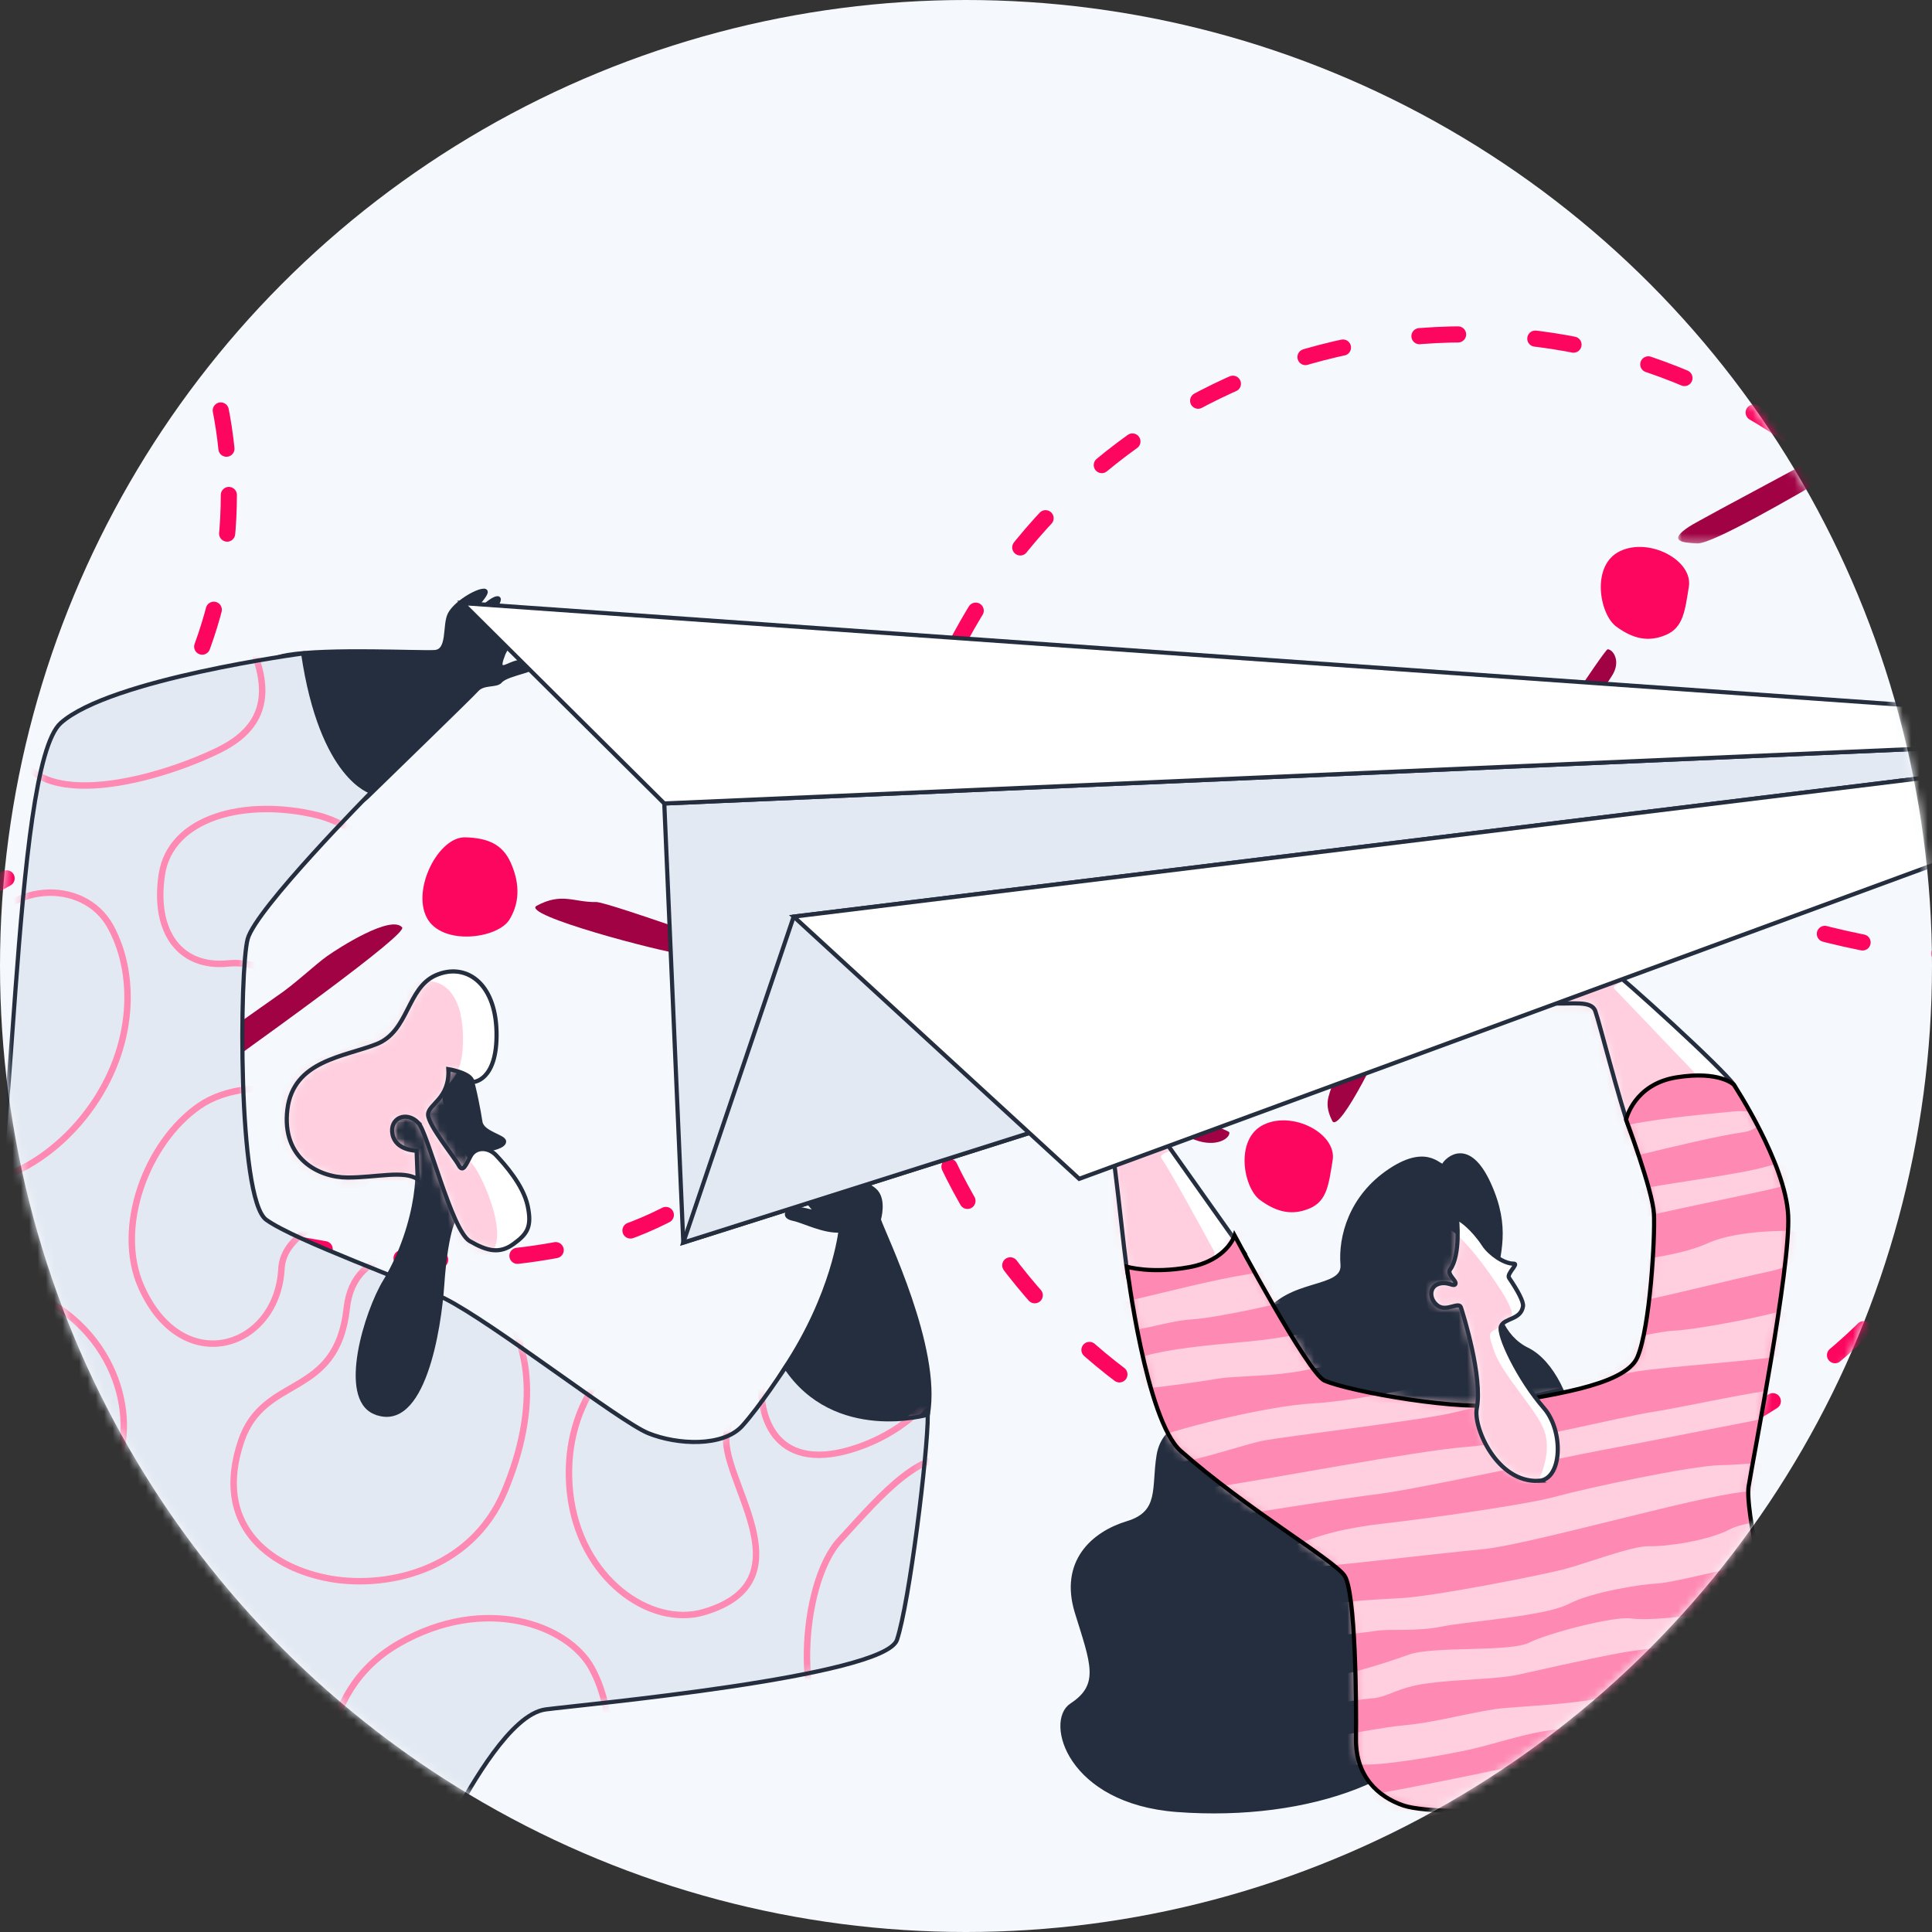 <svg xmlns="http://www.w3.org/2000/svg" xmlns:xlink="http://www.w3.org/1999/xlink" width="232" height="232" viewBox="0 0 232 232">
    <rect x="0" y="0" width="232" height="232" fill="#333333" stroke="none"/>
    <defs>
        <circle id="a" cx="116" cy="116" r="116"/>
        <path id="c" d="M.033.345H91.98v48.34H.033z"/>
        <path id="e" d="M5.127.148c-.136.657.763 3.038.763 3.567 0 .529-2.697-2.822-3.27-2.822-.572 0 1.676 3.174 1.921 3.483.246.309-2.657-1.29-3.27-1.527-.613-.237 1.472 1.924 2.126 2.453.654.529-2.29-.133-3.025-.177-.737-.044 2.003 1.72 2.738 2.073.736.353 3.12 1.239 3.856 1.415.736.176 1.96 15.197 2.548 17.765 0 0 2.945 1.632 7.905.817 4.96-.815 5.9-3.988 5.9-3.988L12.345 7.715c-1.16-1.636 1.874-4.042 1.963-5.1.09-1.058-2.32 1.347-3.48 1.636-1.16.288-2.655-.154-3.4-1.07C6.761 2.36 5.551.049 5.208.048c-.04 0-.067.032-.081.1"/>
        <path id="g" d="M3.441.022c-.565.034.566 2.644.126 2.543-.44-.102-.912-2.203-1.54-2.136-.452.049.722 2.746.22 2.645-.503-.103-.929-1.66-1.635-1.933-.706-.273.07.997.527 2.146.457 1.15 1.866 1.52 1.432 1.63-1.303.333-3.36 1.091-.686 1.237.638.035 1.27.024 1.864.014 1.66-.03 3.015-.06 3.367.899.478 1.3 2.868 10.786 4.242 14.546.543 1.49 4.314.178 6.765-.907 2.452-1.084 7.024-2.775 5.64-4.775C22.378 13.93 10.336 3.005 8.795 1.955c-1.54-1.051-3.079-.102-3.079-.102-.334-.34-.734-1.83-1.049-1.83-.152 0-.091.552-.03 1.105.065.593.13 1.186-.064 1.098C4.199 2.058 4.01.022 3.455.022h-.014z"/>
        <path id="i" d="M66.057.299c-5.172.82-6.085 5.085-6.085 5.085s3.195 8.497 3.347 11.286c.152 2.789-.457 13.616-1.978 17.225-1.52 3.61-11.561 4.627-16.125 5.611s-18.414-1.451-21.45-2.789c-1.992-.877-10.801-17.422-10.801-17.422s-.913 2.986-5.477 3.806c-4.564.82-7.454-.06-7.454-.06s2.282 18.434 6.453 22.116c7.974 7.039 18.329 13.048 19.673 14.98 1.344 1.932 1.441 15.444 1.38 19.557-.068 4.53 2.642 7.002 5.71 8.05 4.68 1.596 31.98.49 35.242-2.864 3.529-3.626 8.347-16.487 8.5-18.964.153-2.477-2.756-13.539-2.297-16.51.46-2.973 5.053-26.252 4.746-32.526-.306-6.274-6.52-15.69-6.52-15.69S71.82.076 68.68.076c-.754 0-1.624.064-2.624.223"/>
        <path id="k" d="M66.057.299c-5.172.82-6.085 5.085-6.085 5.085s3.195 8.497 3.347 11.286c.152 2.789-.457 13.616-1.978 17.225-1.52 3.61-11.561 4.627-16.125 5.611s-18.414-1.451-21.45-2.789c-1.992-.877-10.801-17.422-10.801-17.422s-.913 2.986-5.477 3.806c-4.564.82-7.454-.06-7.454-.06s2.282 18.434 6.453 22.116c7.974 7.039 18.329 13.048 19.673 14.98 1.344 1.932 1.441 15.444 1.38 19.557-.068 4.53 2.642 7.002 5.71 8.05 4.68 1.596 31.98.49 35.242-2.864 3.529-3.626 8.347-16.487 8.5-18.964.153-2.477-2.756-13.539-2.297-16.51.46-2.973 5.053-26.252 4.746-32.526-.306-6.274-6.52-15.69-6.52-15.69S71.82.076 68.68.076c-.754 0-1.624.064-2.624.223"/>
        <path id="m" d="M66.057.299c-5.172.82-6.085 5.085-6.085 5.085s3.195 8.497 3.347 11.286c.152 2.789-.457 13.616-1.978 17.225-1.52 3.61-11.561 4.627-16.125 5.611s-18.414-1.451-21.45-2.789c-1.992-.877-10.801-17.422-10.801-17.422s-.913 2.986-5.477 3.806c-4.564.82-7.454-.06-7.454-.06s2.282 18.434 6.453 22.116c7.974 7.039 18.329 13.048 19.673 14.98 1.344 1.932 1.441 15.444 1.38 19.557-.068 4.53 2.642 7.002 5.71 8.05 4.68 1.596 31.98.49 35.242-2.864 3.529-3.626 8.347-16.487 8.5-18.964.153-2.477-2.756-13.539-2.297-16.51.46-2.973 5.053-26.252 4.746-32.526-.306-6.274-6.52-15.69-6.52-15.69S71.82.076 68.68.076c-.754 0-1.624.064-2.624.223"/>
        <path id="o" d="M66.057.299c-5.172.82-6.085 5.085-6.085 5.085s3.195 8.497 3.347 11.286c.152 2.789-.457 13.616-1.978 17.225-1.52 3.61-11.561 4.627-16.125 5.611s-18.414-1.451-21.45-2.789c-1.992-.877-10.801-17.422-10.801-17.422s-.913 2.986-5.477 3.806c-4.564.82-7.454-.06-7.454-.06s2.282 18.434 6.453 22.116c7.974 7.039 18.329 13.048 19.673 14.98 1.344 1.932 1.441 15.444 1.38 19.557-.068 4.53 2.642 7.002 5.71 8.05 4.68 1.596 31.98.49 35.242-2.864 3.529-3.626 8.347-16.487 8.5-18.964.153-2.477-2.756-13.539-2.297-16.51.46-2.973 5.053-26.252 4.746-32.526-.306-6.274-6.52-15.69-6.52-15.69S71.82.076 68.68.076c-.754 0-1.624.064-2.624.223"/>
        <path id="q" d="M66.057.299c-5.172.82-6.085 5.085-6.085 5.085s3.195 8.497 3.347 11.286c.152 2.789-.457 13.616-1.978 17.225-1.52 3.61-11.561 4.627-16.125 5.611s-18.414-1.451-21.45-2.789c-1.992-.877-10.801-17.422-10.801-17.422s-.913 2.986-5.477 3.806c-4.564.82-7.454-.06-7.454-.06s2.282 18.434 6.453 22.116c7.974 7.039 18.329 13.048 19.673 14.98 1.344 1.932 1.441 15.444 1.38 19.557-.068 4.53 2.642 7.002 5.71 8.05 4.68 1.596 31.98.49 35.242-2.864 3.529-3.626 8.347-16.487 8.5-18.964.153-2.477-2.756-13.539-2.297-16.51.46-2.973 5.053-26.252 4.746-32.526-.306-6.274-6.52-15.69-6.52-15.69S71.82.076 68.68.076c-.754 0-1.624.064-2.624.223"/>
        <path id="s" d="M66.057.299c-5.172.82-6.085 5.085-6.085 5.085s3.195 8.497 3.347 11.286c.152 2.789-.457 13.616-1.978 17.225-1.52 3.61-11.561 4.627-16.125 5.611s-18.414-1.451-21.45-2.789c-1.992-.877-10.801-17.422-10.801-17.422s-.913 2.986-5.477 3.806c-4.564.82-7.454-.06-7.454-.06s2.282 18.434 6.453 22.116c7.974 7.039 18.329 13.048 19.673 14.98 1.344 1.932 1.441 15.444 1.38 19.557-.068 4.53 2.642 7.002 5.71 8.05 4.68 1.596 31.98.49 35.242-2.864 3.529-3.626 8.347-16.487 8.5-18.964.153-2.477-2.756-13.539-2.297-16.51.46-2.973 5.053-26.252 4.746-32.526-.306-6.274-6.52-15.69-6.52-15.69S71.82.076 68.68.076c-.754 0-1.624.064-2.624.223"/>
        <path id="u" d="M66.057.299c-5.172.82-6.085 5.085-6.085 5.085s3.195 8.497 3.347 11.286c.152 2.789-.457 13.616-1.978 17.225-1.52 3.61-11.561 4.627-16.125 5.611s-18.414-1.451-21.45-2.789c-1.992-.877-10.801-17.422-10.801-17.422s-.913 2.986-5.477 3.806c-4.564.82-7.454-.06-7.454-.06s2.282 18.434 6.453 22.116c7.974 7.039 18.329 13.048 19.673 14.98 1.344 1.932 1.441 15.444 1.38 19.557-.068 4.53 2.642 7.002 5.71 8.05 4.68 1.596 31.98.49 35.242-2.864 3.529-3.626 8.347-16.487 8.5-18.964.153-2.477-2.756-13.539-2.297-16.51.46-2.973 5.053-26.252 4.746-32.526-.306-6.274-6.52-15.69-6.52-15.69S71.82.076 68.68.076c-.754 0-1.624.064-2.624.223"/>
        <path id="w" d="M66.057.299c-5.172.82-6.085 5.085-6.085 5.085s3.195 8.497 3.347 11.286c.152 2.789-.457 13.616-1.978 17.225-1.52 3.61-11.561 4.627-16.125 5.611s-18.414-1.451-21.45-2.789c-1.992-.877-10.801-17.422-10.801-17.422s-.913 2.986-5.477 3.806c-4.564.82-7.454-.06-7.454-.06s2.282 18.434 6.453 22.116c7.974 7.039 18.329 13.048 19.673 14.98 1.344 1.932 1.441 15.444 1.38 19.557-.068 4.53 2.642 7.002 5.71 8.05 4.68 1.596 31.98.49 35.242-2.864 3.529-3.626 8.347-16.487 8.5-18.964.153-2.477-2.756-13.539-2.297-16.51.46-2.973 5.053-26.252 4.746-32.526-.306-6.274-6.52-15.69-6.52-15.69S71.82.076 68.68.076c-.754 0-1.624.064-2.624.223"/>
        <path id="y" d="M66.057.299c-5.172.82-6.085 5.085-6.085 5.085s3.195 8.497 3.347 11.286c.152 2.789-.457 13.616-1.978 17.225-1.52 3.61-11.561 4.627-16.125 5.611s-18.414-1.451-21.45-2.789c-1.992-.877-10.801-17.422-10.801-17.422s-.913 2.986-5.477 3.806c-4.564.82-7.454-.06-7.454-.06s2.282 18.434 6.453 22.116c7.974 7.039 18.329 13.048 19.673 14.98 1.344 1.932 1.441 15.444 1.38 19.557-.068 4.53 2.642 7.002 5.71 8.05 4.68 1.596 31.98.49 35.242-2.864 3.529-3.626 8.347-16.487 8.5-18.964.153-2.477-2.756-13.539-2.297-16.51.46-2.973 5.053-26.252 4.746-32.526-.306-6.274-6.52-15.69-6.52-15.69S71.82.076 68.68.076c-.754 0-1.624.064-2.624.223"/>
        <path id="A" d="M66.057.299c-5.172.82-6.085 5.085-6.085 5.085s3.195 8.497 3.347 11.286c.152 2.789-.457 13.616-1.978 17.225-1.52 3.61-11.561 4.627-16.125 5.611s-18.414-1.451-21.45-2.789c-1.992-.877-10.801-17.422-10.801-17.422s-.913 2.986-5.477 3.806c-4.564.82-7.454-.06-7.454-.06s2.282 18.434 6.453 22.116c7.974 7.039 18.329 13.048 19.673 14.98 1.344 1.932 1.441 15.444 1.38 19.557-.068 4.53 2.642 7.002 5.71 8.05 4.68 1.596 31.98.49 35.242-2.864 3.529-3.626 8.347-16.487 8.5-18.964.153-2.477-2.756-13.539-2.297-16.51.46-2.973 5.053-26.252 4.746-32.526-.306-6.274-6.52-15.69-6.52-15.69S71.82.076 68.68.076c-.754 0-1.624.064-2.624.223"/>
        <path id="C" d="M2.46 6.313c-.423.568.845 1.366.633 1.746-.104.187-.338.09-.684-.006-.353-.099-.823-.198-1.392.006-1.126.403-1.055 1.897 0 2.618.523.357 1.141.221 1.662.085.53-.14.96-.278 1.083.104.247.76 2.638 8.342 1.9 12.144-.444 2.29 2.456 8.928 7.44 8.676 2.844-.144 3.016-5.99.626-8.735-3.005-3.45-5.584-8.827-5.159-9.838.427-1.011 2.388-.736 2.644-2.39.085-.551-.632-1.876-1.672-3.408-.338-.499 1.213-1.727.562-1.71C8.95 5.63 7.22 4.42 6.498 3.313 5.277 1.444 3.743.254 3.283.149c0 0 .48 4.419-.823 6.164"/>
        <path id="E" d="M41.15 8.575c-5.92 5.295-5.427 57.97-9.375 66.051-3.948 8.082-22.454 44.87-31.09 58.248-8.635 13.378 81.178 18.394 87.84 6.689 1.887-3.315 6.662-11.984 10.857-12.541 4.194-.558 40.711-3.902 42.192-8.361 1.48-4.46 3.701-22.296 3.701-27.034 0 0-11.146 3.202-17.068-5.716 0 0-3.176 4.82-5.22 7.069-2.325 2.557-7.814 2.27-11.268.877-3.455-1.394-18.55-13.203-24.427-16.165-3.693-1.86-18.013-6.968-21.467-9.476-3.454-2.508-3.208-30.1-2.22-33.722.987-3.624 14.877-17.655 14.877-17.655S72.487 15.264 70.266.214c0 0-23.193 3.065-29.115 8.36z"/>
        <path id="G" d="M41.15 8.575c-5.92 5.295-5.427 57.97-9.375 66.051-3.948 8.082-22.454 44.87-31.09 58.248-8.635 13.378 81.178 18.394 87.84 6.689 1.887-3.315 6.662-11.984 10.857-12.541 4.194-.558 40.711-3.902 42.192-8.361 1.48-4.46 3.701-22.296 3.701-27.034 0 0-11.146 3.202-17.068-5.716 0 0-3.176 4.82-5.22 7.069-2.325 2.557-7.814 2.27-11.268.877-3.455-1.394-18.55-13.203-24.427-16.165-3.693-1.86-18.013-6.968-21.467-9.476-3.454-2.508-3.208-30.1-2.22-33.722.987-3.624 14.877-17.655 14.877-17.655S72.487 15.264 70.266.214c0 0-23.193 3.065-29.115 8.36z"/>
        <path id="I" d="M41.15 8.575c-5.92 5.295-5.427 57.97-9.375 66.051-3.948 8.082-22.454 44.87-31.09 58.248-8.635 13.378 81.178 18.394 87.84 6.689 1.887-3.315 6.662-11.984 10.857-12.541 4.194-.558 40.711-3.902 42.192-8.361 1.48-4.46 3.701-22.296 3.701-27.034 0 0-11.146 3.202-17.068-5.716 0 0-3.176 4.82-5.22 7.069-2.325 2.557-7.814 2.27-11.268.877-3.455-1.394-18.55-13.203-24.427-16.165-3.693-1.86-18.013-6.968-21.467-9.476-3.454-2.508-3.208-30.1-2.22-33.722.987-3.624 14.877-17.655 14.877-17.655S72.487 15.264 70.266.214c0 0-23.193 3.065-29.115 8.36z"/>
        <path id="K" d="M41.15 8.575c-5.92 5.295-5.427 57.97-9.375 66.051-3.948 8.082-22.454 44.87-31.09 58.248-8.635 13.378 81.178 18.394 87.84 6.689 1.887-3.315 6.662-11.984 10.857-12.541 4.194-.558 40.711-3.902 42.192-8.361 1.48-4.46 3.701-22.296 3.701-27.034 0 0-11.146 3.202-17.068-5.716 0 0-3.176 4.82-5.22 7.069-2.325 2.557-7.814 2.27-11.268.877-3.455-1.394-18.55-13.203-24.427-16.165-3.693-1.86-18.013-6.968-21.467-9.476-3.454-2.508-3.208-30.1-2.22-33.722.987-3.624 14.877-17.655 14.877-17.655S72.487 15.264 70.266.214c0 0-23.193 3.065-29.115 8.36z"/>
        <path id="M" d="M41.15 8.575c-5.92 5.295-5.427 57.97-9.375 66.051-3.948 8.082-22.454 44.87-31.09 58.248-8.635 13.378 81.178 18.394 87.84 6.689 1.887-3.315 6.662-11.984 10.857-12.541 4.194-.558 40.711-3.902 42.192-8.361 1.48-4.46 3.701-22.296 3.701-27.034 0 0-11.146 3.202-17.068-5.716 0 0-3.176 4.82-5.22 7.069-2.325 2.557-7.814 2.27-11.268.877-3.455-1.394-18.55-13.203-24.427-16.165-3.693-1.86-18.013-6.968-21.467-9.476-3.454-2.508-3.208-30.1-2.22-33.722.987-3.624 14.877-17.655 14.877-17.655S72.487 15.264 70.266.214c0 0-23.193 3.065-29.115 8.36z"/>
        <path id="O" d="M41.15 8.575c-5.92 5.295-5.427 57.97-9.375 66.051-3.948 8.082-22.454 44.87-31.09 58.248-8.635 13.378 81.178 18.394 87.84 6.689 1.887-3.315 6.662-11.984 10.857-12.541 4.194-.558 40.711-3.902 42.192-8.361 1.48-4.46 3.701-22.296 3.701-27.034 0 0-11.146 3.202-17.068-5.716 0 0-3.176 4.82-5.22 7.069-2.325 2.557-7.814 2.27-11.268.877-3.455-1.394-18.55-13.203-24.427-16.165-3.693-1.86-18.013-6.968-21.467-9.476-3.454-2.508-3.208-30.1-2.22-33.722.987-3.624 14.877-17.655 14.877-17.655S72.487 15.264 70.266.214c0 0-23.193 3.065-29.115 8.36z"/>
        <path id="Q" d="M41.15 8.575c-5.92 5.295-5.427 57.97-9.375 66.051-3.948 8.082-22.454 44.87-31.09 58.248-8.635 13.378 81.178 18.394 87.84 6.689 1.887-3.315 6.662-11.984 10.857-12.541 4.194-.558 40.711-3.902 42.192-8.361 1.48-4.46 3.701-22.296 3.701-27.034 0 0-11.146 3.202-17.068-5.716 0 0-3.176 4.82-5.22 7.069-2.325 2.557-7.814 2.27-11.268.877-3.455-1.394-18.55-13.203-24.427-16.165-3.693-1.86-18.013-6.968-21.467-9.476-3.454-2.508-3.208-30.1-2.22-33.722.987-3.624 14.877-17.655 14.877-17.655S72.487 15.264 70.266.214c0 0-23.193 3.065-29.115 8.36z"/>
        <path id="S" d="M41.15 8.575c-5.92 5.295-5.427 57.97-9.375 66.051-3.948 8.082-22.454 44.87-31.09 58.248-8.635 13.378 81.178 18.394 87.84 6.689 1.887-3.315 6.662-11.984 10.857-12.541 4.194-.558 40.711-3.902 42.192-8.361 1.48-4.46 3.701-22.296 3.701-27.034 0 0-11.146 3.202-17.068-5.716 0 0-3.176 4.82-5.22 7.069-2.325 2.557-7.814 2.27-11.268.877-3.455-1.394-18.55-13.203-24.427-16.165-3.693-1.86-18.013-6.968-21.467-9.476-3.454-2.508-3.208-30.1-2.22-33.722.987-3.624 14.877-17.655 14.877-17.655S72.487 15.264 70.266.214c0 0-23.193 3.065-29.115 8.36z"/>
        <path id="U" d="M41.15 8.575c-5.92 5.295-5.427 57.97-9.375 66.051-3.948 8.082-22.454 44.87-31.09 58.248-8.635 13.378 81.178 18.394 87.84 6.689 1.887-3.315 6.662-11.984 10.857-12.541 4.194-.558 40.711-3.902 42.192-8.361 1.48-4.46 3.701-22.296 3.701-27.034 0 0-11.146 3.202-17.068-5.716 0 0-3.176 4.82-5.22 7.069-2.325 2.557-7.814 2.27-11.268.877-3.455-1.394-18.55-13.203-24.427-16.165-3.693-1.86-18.013-6.968-21.467-9.476-3.454-2.508-3.208-30.1-2.22-33.722.987-3.624 14.877-17.655 14.877-17.655S72.487 15.264 70.266.214c0 0-23.193 3.065-29.115 8.36z"/>
        <path id="W" d="M41.15 8.575c-5.92 5.295-5.427 57.97-9.375 66.051-3.948 8.082-22.454 44.87-31.09 58.248-8.635 13.378 81.178 18.394 87.84 6.689 1.887-3.315 6.662-11.984 10.857-12.541 4.194-.558 40.711-3.902 42.192-8.361 1.48-4.46 3.701-22.296 3.701-27.034 0 0-11.146 3.202-17.068-5.716 0 0-3.176 4.82-5.22 7.069-2.325 2.557-7.814 2.27-11.268.877-3.455-1.394-18.55-13.203-24.427-16.165-3.693-1.86-18.013-6.968-21.467-9.476-3.454-2.508-3.208-30.1-2.22-33.722.987-3.624 14.877-17.655 14.877-17.655S72.487 15.264 70.266.214c0 0-23.193 3.065-29.115 8.36z"/>
        <path id="Y" d="M41.15 8.575c-5.92 5.295-5.427 57.97-9.375 66.051-3.948 8.082-22.454 44.87-31.09 58.248-8.635 13.378 81.178 18.394 87.84 6.689 1.887-3.315 6.662-11.984 10.857-12.541 4.194-.558 40.711-3.902 42.192-8.361 1.48-4.46 3.701-22.296 3.701-27.034 0 0-11.146 3.202-17.068-5.716 0 0-3.176 4.82-5.22 7.069-2.325 2.557-7.814 2.27-11.268.877-3.455-1.394-18.55-13.203-24.427-16.165-3.693-1.86-18.013-6.968-21.467-9.476-3.454-2.508-3.208-30.1-2.22-33.722.987-3.624 14.877-17.655 14.877-17.655S72.487 15.264 70.266.214c0 0-23.193 3.065-29.115 8.36z"/>
        <path id="aa" d="M41.15 8.575c-5.92 5.295-5.427 57.97-9.375 66.051-3.948 8.082-22.454 44.87-31.09 58.248-8.635 13.378 81.178 18.394 87.84 6.689 1.887-3.315 6.662-11.984 10.857-12.541 4.194-.558 40.711-3.902 42.192-8.361 1.48-4.46 3.701-22.296 3.701-27.034 0 0-11.146 3.202-17.068-5.716 0 0-3.176 4.82-5.22 7.069-2.325 2.557-7.814 2.27-11.268.877-3.455-1.394-18.55-13.203-24.427-16.165-3.693-1.86-18.013-6.968-21.467-9.476-3.454-2.508-3.208-30.1-2.22-33.722.987-3.624 14.877-17.655 14.877-17.655S72.487 15.264 70.266.214c0 0-23.193 3.065-29.115 8.36z"/>
        <path id="ab" d="M18.063.847c-3.484 1.54-3.22 6.719-7.1 8.259C7.085 10.645.972 11.066.248 16.944c-.723 5.88 3.748 8.19 7.232 8.19 3.483 0 6.77-.91 8.414.21l-.131-3.43s-2.499 0-2.893-1.96c-.394-1.96 1.644-2.87 3.09-1.4 1.158 1.177 4.01 12.948 6.18 14.208 2.169 1.26 3.615 1.54 5.258.35 1.644-1.19 2.235-2.03 1.71-4.55-.526-2.519-2.79-5.032-3.775-6.082-.986-1.05-2.48-1.018-3.079.063-.527.955-.904 2.1-1.43 1.12-.525-.98-3.68-4.829-3.68-6.089 0-1.26 2.629-1.89 2.431-5.459 0 0 2.796.451 2.893 1.54.005.048 3.024 0 2.893-6.02-.105-4.81-2.479-7.251-5.206-7.251-.685 0-1.392.154-2.092.463z"/>
    </defs>
    <g fill="none" fill-rule="evenodd">
        <mask id="b" fill="#fff">
            <use xlink:href="#a"/>
        </mask>
        <use fill="#F5F8FC" xlink:href="#a"/>
        <g mask="url(#b)">
            <path fill="#A10244" d="M-35.313 168.969c2.103-1.836 66.437-47.934 68.556-49.345 2.119-1.411 4.611-3.805 6.06-4.826 1.45-1.022 7.654-4.984 8.987-3.434 1.333 1.55-63.93 46.367-67.703 49.284-3.775 2.917-16.307 11.651-18.133 11.821-1.958.182-.097-1.468 2.233-3.5"/>
            <g transform="translate(201.477 16.572)">
                <mask id="d" fill="#fff">
                    <use xlink:href="#c"/>
                </mask>
                <path fill="#A10244" d="M1.384 46.65C3.714 45.115 73.658 8.12 75.947 7.01c2.29-1.112 5.08-3.148 6.654-3.964 1.574-.817 8.254-3.906 9.366-2.19 1.113 1.716-69.578 37.315-73.71 39.696-4.132 2.38-14.088 8.211-15.92 8.133-1.964-.084-3.534-.336-.953-2.035" mask="url(#d)"/>
            </g>
            <path fill="#FD065F" d="M55.856 100.55c-3.19-.078-6.398 6.174-4.62 9.62 1.777 3.444 8.53 2.575 9.951.243 1.422-2.332 1.066-4.796.119-6.87-.948-2.074-2.607-2.923-5.45-2.993M160.028 139.331c.521-3.184-4.745-5.975-8.267-4.285-3.522 1.69-2.468 7.58-.452 9.056 2.016 1.477 3.864 1.897 5.967 1.002 2.104-.896 2.287-2.935 2.752-5.773M202.802 70.47c.52-3.185-4.745-5.976-8.267-4.285-3.521 1.69-2.467 7.579-.451 9.056 2.015 1.477 3.863 1.897 5.967 1.001 2.103-.895 2.286-2.934 2.75-5.772"/>
            <path fill="#A10244" d="M64.445 108.768c3.029-1.644 4.492-.39 7.153-.45 2.662-.06 75.851 26.97 76.018 27.642.166.672-1.497 1.912-4.159.903-2.661-1.009-58.884-21.994-61.546-22.29-2.661-.297-19.462-4.72-17.466-5.805M159.979 134.598c-1.288-2.535.027-3.392.206-5.371.178-1.98 32.212-51.255 32.862-51.257.65-.003 1.676 1.45.487 3.238-1.19 1.787-26.007 39.6-26.522 41.515-.515 1.915-6.184 13.546-7.033 11.875"/>
            <path stroke="#FD065F" stroke-dasharray="4.646,9.293" stroke-linecap="round" stroke-linejoin="round" stroke-width="1.936" d="M-47.016 149.22c11.167-4.19 36.861-11.909 54.098-7.406 17.238 4.503 40.121 13.991 65.593 6.943 25.473-7.049 44.6-43.85 68.878-54.136 35.887-15.203 55.103 23.278 105.2 20.05M27.48 59.438c0 29.185-23.48 52.844-52.443 52.844-28.964 0-52.444-23.659-52.444-52.844 0-29.185 23.48-52.844 52.444-52.844C4 6.594 27.48 30.254 27.48 59.438z"/>
            <path stroke="#FD065F" stroke-dasharray="4.646,9.293" stroke-linecap="round" stroke-linejoin="round" stroke-width="1.936" d="M244.889 109.606c0 38.36-30.862 69.458-68.931 69.458-38.07 0-68.931-31.097-68.931-69.458 0-38.36 30.861-69.458 68.93-69.458 38.07 0 68.932 31.097 68.932 69.458z"/>
            <path fill="#242E3E" d="M188.988 172.768c-.33-4.546-2.631-9.26-5.605-10.71-2.974-1.448-4.301-5.048-3.916-8.286.385-3.238 1.763-6.266-.691-11.63-2.454-5.363-4.994-2.955-5.388-2.247-.394.708-1.663-2.502-6.436.661s-5.998 8.027-5.736 11.285c.263 3.257-6.518 1.748-9.424 6.413-2.906 4.666 1.292 7.312-3.358 9.68-4.65 2.368-8.654 2.925-9.3 6.825-.645 3.9.388 6.894-3.745 8.148-4.133 1.253-7.943 4.665-6.07 10.724 1.873 6.059 3.06 8.722-.646 11.142-2.93 1.913-.358 11.588 12.665 12.57 15.946 1.202 30.4-4.144 33.122-13.315 2.721-9.172 0-15.164 6.917-16.876 6.918-1.712 7.934-9.926 7.61-14.384"/>
            <path stroke="#242E3E" stroke-width=".5" d="M188.988 172.768c-.33-4.546-2.631-9.26-5.605-10.71-2.974-1.448-4.301-5.048-3.916-8.286.385-3.238 1.763-6.266-.691-11.63-2.454-5.363-4.994-2.955-5.388-2.247-.394.708-1.663-2.502-6.436.661s-5.998 8.027-5.736 11.285c.263 3.257-6.518 1.748-9.424 6.413-2.906 4.666 1.292 7.312-3.358 9.68-4.65 2.368-8.654 2.925-9.3 6.825-.645 3.9.388 6.894-3.745 8.148-4.133 1.253-7.943 4.665-6.07 10.724 1.873 6.059 3.06 8.722-.646 11.142-2.93 1.913-.358 11.588 12.665 12.57 15.946 1.202 30.4-4.144 33.122-13.315 2.721-9.172 0-15.164 6.917-16.876 6.918-1.712 7.934-9.926 7.61-14.384z"/>
            <path fill="#FFF" d="M149.319 150.337s-9.816-13.857-10.976-15.492c-1.16-1.636 1.874-4.042 1.963-5.1.09-1.059-2.32 1.347-3.48 1.635-1.16.29-2.655-.153-3.4-1.07-.744-.916-2.165-3.689-2.3-3.032-.136.657.763 3.037.763 3.566 0 .53-2.698-2.821-3.27-2.821-.573 0 1.676 3.174 1.921 3.483.246.308-2.657-1.29-3.27-1.527-.614-.237 1.471 1.924 2.125 2.453.655.529-2.289-.133-3.025-.177-.736-.044 2.004 1.72 2.74 2.073.735.352 3.12 1.239 3.855 1.415.736.176 1.96 15.197 2.548 17.765 0 0 2.945 1.632 7.905.817 4.96-.815 5.9-3.988 5.9-3.988"/>
            <g transform="translate(125.999 127.13)">
                <mask id="f" fill="#fff">
                    <use xlink:href="#e"/>
                </mask>
                <path fill="#FFCFDF" d="M19.836 23.207s-5.162-9.546-6.322-11.182c-.74-1.043 3.175-.807 4.406-3.244.699-1.383-1.082-5.939-1.05-6.322.09-1.058-6.386.244-7.547.532C8.163 3.281 8.111.965 7.366.05c-.744-.917-4.074-.865-4.21-.207C3.022.498.87.893.298.893c-.572 0-.735 2.192-1.349 1.956-.613-.237-.163 2.32-.9 2.276-.735-.044 2.004 1.72 2.74 2.073.736.352 3.12 1.239 3.856 1.415.736.176 1.96 15.197 2.548 17.765 0 0 2.945 1.632 7.905.817 4.96-.815 4.74-3.988 4.74-3.988" mask="url(#f)"/>
            </g>
            <g>
                <path stroke="#242E3E" stroke-width=".5" d="M149.319 150.337s-9.816-13.857-10.976-15.492c-1.16-1.636 1.874-4.042 1.963-5.1.09-1.059-2.32 1.347-3.48 1.635-1.16.29-2.655-.153-3.4-1.07-.744-.916-2.165-3.689-2.3-3.032-.136.657.763 3.037.763 3.566 0 .53-2.698-2.821-3.27-2.821-.573 0 1.676 3.174 1.921 3.483.246.308-2.657-1.29-3.27-1.527-.614-.237 1.471 1.924 2.125 2.453.655.529-2.289-.133-3.025-.177-.736-.044 2.004 1.72 2.74 2.073.735.352 3.12 1.239 3.855 1.415.736.176 1.96 15.197 2.548 17.765 0 0 2.945 1.632 7.905.817 4.96-.815 5.9-3.988 5.9-3.988z"/>
                <path fill="#FFF" d="M195.804 135.942c-1.373-3.76-3.764-13.246-4.242-14.547-.477-1.301-2.805-.782-5.231-.913-2.674-.146-.616-.904.687-1.236.433-.11-.976-.481-1.432-1.63-.457-1.15-1.233-2.42-.528-2.146.706.273 1.132 1.83 1.635 1.932.503.101-.671-2.596-.22-2.644.629-.068 1.1 2.034 1.54 2.135.44.102-.691-2.508-.126-2.542.566-.034.755 2.034 1.132 2.203.378.17-.22-2.204.095-2.204.314 0 .715 1.492 1.049 1.831 0 0 1.538-.949 3.078.102 1.54 1.05 13.583 11.975 14.968 13.976 1.385 2.001-3.187 3.691-5.64 4.776-2.451 1.085-6.221 2.396-6.765.907"/>
            </g>
            <g transform="translate(184.446 114.328)">
                <mask id="h" fill="#fff">
                    <use xlink:href="#g"/>
                </mask>
                <path fill="#FFCFDF" d="M24.578 20.251S10.09 5.143 9.36 4.356c-.478-.516 4.4-2.011 4.4-2.011l-4.239-2.9H-.253l-.173 22.837 25 .765.004-2.796z" mask="url(#h)"/>
            </g>
            <g>
                <path stroke="#242E3E" stroke-width=".5" d="M195.804 135.942c-1.373-3.76-3.764-13.246-4.242-14.547-.477-1.301-2.805-.782-5.231-.913-2.674-.146-.616-.904.687-1.236.433-.11-.976-.481-1.432-1.63-.457-1.15-1.233-2.42-.528-2.146.706.273 1.132 1.83 1.635 1.932.503.101-.671-2.596-.22-2.644.629-.068 1.1 2.034 1.54 2.135.44.102-.691-2.508-.126-2.542.566-.034.755 2.034 1.132 2.203.378.17-.22-2.204.095-2.204.314 0 .715 1.492 1.049 1.831 0 0 1.538-.949 3.078.102 1.54 1.05 13.583 11.975 14.968 13.976 1.385 2.001-3.188 3.691-5.64 4.776-2.451 1.085-6.221 2.396-6.765.907z"/>
                <path fill="#FE89B3" d="M162.828 208.763c.062-4.112-.036-17.625-1.38-19.556-1.343-1.933-11.7-7.942-19.673-14.98-4.17-3.683-6.453-22.117-6.453-22.117s2.89.881 7.455.06c4.564-.82 5.476-3.806 5.476-3.806s8.81 16.545 10.801 17.423c3.036 1.337 16.886 3.773 21.45 2.788 4.564-.984 14.604-2.001 16.126-5.61 1.521-3.61 2.13-14.437 1.978-17.225-.153-2.79-3.347-11.286-3.347-11.286s.912-4.265 6.085-5.086c5.172-.82 6.863.891 6.863.891s6.215 9.416 6.52 15.69c.307 6.274-4.286 29.554-4.746 32.526-.459 2.972 2.45 14.034 2.297 16.51-.153 2.477-4.971 15.339-8.499 18.964-3.263 3.353-30.563 4.46-35.242 2.864-3.069-1.047-5.779-3.52-5.711-8.05"/>
            </g>
            <g>
                <g transform="translate(135.288 129.07)">
                    <mask id="j" fill="#fff">
                        <use xlink:href="#i"/>
                    </mask>
                    <path fill="#FFCFDF" d="M72.733 4.412c-3.148.316-10.55.952-13.746 1.911-3.196.959-9.28 1.953-11.723 1.88-2.443-.072-12.11 2.807-14.975 4.238-2.865 1.432-14.144 1.62-17.771 3.011C10.89 16.844 2.748 19.717.702 19.32c-2.047-.397-3.686 4.663-1.109 4.008 2.577-.655 7.028-1.722 9.512-2.106 2.485-.383 3.605-1.653 8.373-2.574 4.768-.922 10.03-1.33 13.217-2.186 3.186-.857 9.16-2.508 14.611-3.84 5.452-1.333 12.82-2.166 16.262-3.012 3.442-.847 9.598-2.326 12.404-2.708 2.806-.382 3.34-2.949-1.239-2.49" mask="url(#j)"/>
                </g>
                <g transform="translate(135.288 129.07)">
                    <mask id="l" fill="#fff">
                        <use xlink:href="#k"/>
                    </mask>
                    <path fill="#FFCFDF" d="M.812 27.006c3.847-.908 9.516-2.374 13.58-3.029 4.063-.655 10.575-2.709 14.173-3.274 3.597-.564 9.743-1.306 14.655-2.528 4.913-1.222 12.726-3.243 17.049-4.194 4.324-.951 13.386-1.992 16.743-3.015 3.359-1.023 3.732 1.858 1.273 2.532-2.458.674-14.725 3.034-18.995 4.238-4.27 1.204-17.475 4.755-21.192 4.754-3.717-.001-10.54 2.594-14.516 3.66-3.975 1.067-12.448 3.01-15.72 3.211-3.273.2-7.467 1.89-8.353 1.082-.885-.81-3.158-2.383 1.303-3.437" mask="url(#l)"/>
                </g>
                <g transform="translate(135.288 129.07)">
                    <mask id="n" fill="#fff">
                        <use xlink:href="#m"/>
                    </mask>
                    <path fill="#FFCFDF" d="M81.288 63.714c-2.566.041-8.598.034-11.2.708-2.603.674-7.56 1.135-9.552.853-1.993-.282-9.863 1.735-12.193 2.906-2.33 1.17-11.527.385-14.479 1.45-2.952 1.066-9.579 3.209-11.249 2.64s-2.985 4.297-.887 3.87c2.1-.426 5.724-1.1 7.748-1.265 2.024-.165 2.933-1.326 6.816-1.828 3.884-.501 8.174-.452 10.769-1.026 2.594-.574 7.458-1.694 11.898-2.544 4.44-.85 10.444-1.04 13.248-1.582 2.802-.541 7.816-1.475 10.102-1.612 2.287-.137 2.71-2.631-1.02-2.57" mask="url(#n)"/>
                </g>
                <g transform="translate(135.288 129.07)">
                    <mask id="p" fill="#fff">
                        <use xlink:href="#o"/>
                    </mask>
                    <path fill="#FFCFDF" d="M22.739 79.887c3.133-.568 7.75-1.532 11.06-1.83 3.31-.299 8.612-1.771 11.543-2.02 2.931-.25 7.94-.456 11.94-1.242 4-.787 10.363-2.115 13.884-2.684 3.522-.57 10.907-.82 13.64-1.544 2.735-.723 3.052 2.16 1.05 2.616-2.003.455-11.995 1.735-15.471 2.56-3.477.823-14.23 3.202-17.261 2.881-3.03-.32-8.584 1.66-11.821 2.374-3.237.714-10.138 1.908-12.806 1.825-2.668-.084-6.08 1.229-6.806.352-.726-.877-2.586-2.63 1.048-3.288" mask="url(#p)"/>
                </g>
                <g transform="translate(135.288 129.07)">
                    <mask id="r" fill="#fff">
                        <use xlink:href="#q"/>
                    </mask>
                    <path fill="#FFCFDF" d="M2.248 33.742c2.832-.815 7.01-1.243 12.716-1.753 5.707-.51 23.61-4.224 27.298-5.167 3.688-.943 11.44-4.138 14.208-4.202 2.769-.063 9.658-.725 13.322-2.401 3.664-1.677 10.51-1.574 11.853-1.368 1.342.205.286 3.76-4.242 4.707-4.527.947-17.15 4.171-19.8 4.387-2.648.215-10.95 1.661-14.816 3.436-4.015 1.844-16.844 3.123-21.023 4.015-4.177.891-8.475.711-10.68 1.074-2.205.363-7.024 1.053-8.553 1.14-1.53.088-5.003-2.51-.283-3.868" mask="url(#r)"/>
                </g>
                <g transform="translate(135.288 129.07)">
                    <mask id="t" fill="#fff">
                        <use xlink:href="#s"/>
                    </mask>
                    <path fill="#FFCFDF" d="M23.55 63.876c2.039-.614 5.076-.817 9.228-1.027 4.152-.209 17.095-2.788 19.754-3.48 2.658-.693 8.2-2.833 10.221-2.767 2.022.065 7.033-.647 9.645-2.007 2.612-1.36 7.622-.963 8.612-.716.99.247.359 3.428-2.914 4.088-3.273.659-12.375 3.026-14.303 3.104-1.928.078-7.94 1.022-10.696 2.463-2.863 1.496-12.192 2.088-15.211 2.712-3.02.624-6.169.27-7.767.501-1.597.232-5.093.645-6.208.656-1.116.011-3.758-2.503-.36-3.527" mask="url(#t)"/>
                </g>
                <g transform="translate(135.288 129.07)">
                    <mask id="v" fill="#fff">
                        <use xlink:href="#u"/>
                    </mask>
                    <path fill="#FFCFDF" d="M2.763 43.825c2.94-1.258 13.946-4.063 19.645-4.374 5.699-.312 16.32-2.677 21.98-4.063 5.66-1.386 18.802-4.573 21.167-4.655 2.365-.081 9.233-1.359 12.397-2.189 3.164-.83 4.232 4.584 1.099 5.165-3.133.582-14.1 1.32-17.77 1.904-3.37.537-18.22 4.097-22.42 5.032-4.199.935-20.009 2.781-22.596 3.313-2.587.533-9.697 3.084-11.919 2.654-2.222-.43-4.524-1.53-1.583-2.787" mask="url(#v)"/>
                </g>
                <g transform="translate(135.288 129.07)">
                    <mask id="x" fill="#fff">
                        <use xlink:href="#w"/>
                    </mask>
                    <path fill="#FFCFDF" d="M10.928 49.44c5.435-.759 23.966-4.327 29.99-4.773 6.024-.446 18.33-3.59 22.454-4.224 4.124-.634 15.297-3.223 16.777-2.691 1.481.53 2.003 2.453-5.236 3.857-7.239 1.403-14 2.753-17.982 3.483-3.982.729-21.909 4.635-26.476 5.21-4.567.573-17.072 2.506-19.857 3.098-2.784.592-5.106-3.2.33-3.96" mask="url(#x)"/>
                </g>
                <g transform="translate(135.288 129.07)">
                    <mask id="z" fill="#fff">
                        <use xlink:href="#y"/>
                    </mask>
                    <path fill="#FFCFDF" d="M30.919 53.873c5.334-.603 17.21-2.279 20.652-3.236 3.442-.957 16.236-3.727 19.85-3.77 3.613-.043 8.865-.961 8.561.446-.304 1.407-.012 2.192-5.901 2.774-5.89.582-25.845 6.375-31.402 6.889-5.557.513-20.772 2.373-22.231 2.24-1.46-.135-3.582-1.225-.549-2.579 3.034-1.354 6.268-2.226 11.02-2.764" mask="url(#z)"/>
                </g>
                <g transform="translate(135.288 129.07)">
                    <mask id="B" fill="#fff">
                        <use xlink:href="#A"/>
                    </mask>
                    <path fill="#FFCFDF" d="M69.972 82.987c-5.333.604-17.21 2.28-20.651 3.236-3.443.958-16.237 3.728-19.85 3.771-3.614.043-8.866.96-8.562-.446.304-1.407.013-2.192 5.901-2.774 5.89-.582 26.002-5.327 31.559-5.84 5.557-.514 20.615-3.423 22.074-3.288 1.46.134 3.583 1.224.55 2.578-3.034 1.353-6.268 2.226-11.02 2.763" mask="url(#B)"/>
                </g>
            </g>
            <g>
                <path stroke="#000" stroke-width=".5" d="M162.828 208.763c.062-4.112-.036-17.625-1.38-19.556-1.343-1.933-11.7-7.942-19.673-14.98-4.17-3.683-6.453-22.117-6.453-22.117s2.89.881 7.455.06c4.564-.82 5.476-3.806 5.476-3.806s8.81 16.545 10.801 17.423c3.036 1.337 16.886 3.773 21.45 2.788 4.564-.984 14.604-2.001 16.126-5.61 1.521-3.61 2.13-14.437 1.978-17.225-.153-2.79-3.347-11.286-3.347-11.286s.912-4.265 6.085-5.086c5.172-.82 6.863.891 6.863.891s6.215 9.416 6.52 15.69c.307 6.274-4.286 29.554-4.746 32.526-.459 2.972 2.45 14.034 2.297 16.51-.153 2.477-4.971 15.339-8.499 18.964-3.263 3.353-30.563 4.46-35.242 2.864-3.069-1.047-5.779-3.52-5.711-8.05z"/>
                <path fill="#FFF" d="M184.774 177.824c2.845-.144 3.017-5.99.627-8.735-3.005-3.451-5.585-8.827-5.159-9.838.427-1.011 2.388-.736 2.644-2.39.085-.551-.632-1.876-1.672-3.408-.337-.499 1.213-1.727.562-1.71-1.153.026-2.882-1.184-3.605-2.291-1.221-1.871-2.755-3.06-3.215-3.165 0 0 .48 4.419-.823 6.164-.423.568.845 1.366.634 1.746-.211.38-.95-.403-2.077 0-1.126.403-1.055 1.897 0 2.618 1.056.72 2.499-.569 2.745.19.247.759 2.638 8.341 1.9 12.143-.444 2.29 2.456 8.928 7.44 8.676"/>
            </g>
            <g transform="translate(171.673 146.138)">
                <mask id="D" fill="#fff">
                    <use xlink:href="#C"/>
                </mask>
                <path fill="#FFCFDF" d="M12.884 32.05c.68-1.308 1.756-4.1.844-6.504-.91-2.404-4.945-6.556-5.934-9.324-.989-2.768-.579-2.17.776-3.11 1.354-.939 1.757-1.152.67-3.175-1.086-2.024-5.037-7.561-6.814-8.413C.648.672-.537 4.23-.537 8.414c0 4.185 6.45 21.999 8.038 22.817 1.587.819 5.383.819 5.383.819" mask="url(#D)"/>
            </g>
            <g>
                <path stroke="#242E3E" stroke-width=".5" d="M184.774 177.824c2.845-.144 3.017-5.99.627-8.735-3.005-3.451-5.585-8.827-5.159-9.838.427-1.011 2.388-.736 2.644-2.39.085-.551-.632-1.876-1.672-3.408-.337-.499 1.213-1.727.562-1.71-1.153.026-2.882-1.184-3.605-2.291-1.221-1.871-2.755-3.06-3.215-3.165 0 0 .48 4.419-.823 6.164-.423.568.845 1.366.634 1.746-.211.38-.95-.403-2.077 0-1.126.403-1.055 1.897 0 2.618 1.056.72 2.499-.569 2.745.19.247.759 2.638 8.341 1.9 12.143-.444 2.29 2.456 8.928 7.44 8.676z"/>
                <path fill="#242E3E" d="M111.414 169.878c1.417-7.976-5.231-21.471-5.888-23.429 0 0 .754-2.457-.517-3.542-1.272-1.084-3.136-1.148-3.193-2.106-.056-.957.113-2.01-.254-2.137-.367-.128-.65 1.82-.65 2.166 0 .346.265.52.167.645-.097.126-.39-.047-.641-.33-.25-.284.07-2.063-.348-2.44-.419-.379-.59.471-.697 2.298-.042.708.445 1.087.209 1.212-.237.126-.83-.433-.997-.66-.168-.226.089-2.066-.48-2.393-.569-.328-.435 2.116-.468 2.456-.034.34.605.955.59 1.175-.027.422-.873-.157-1.15-.595-.277-.438-.097-2.317-.762-2.771-.666-.454-.43 2.442-.389 3.068.042.627 1.636 2.584 2.135 3.022.5.439-1.843-.532-2.758-.313-.915.219-1.262.908-.042 1.159 1.22.25 3.662 1.554 5.658 1.397 0 0-.79 7.626-6.768 16.61-5.978 8.983 1.068 12.48 5.177 14.891 4.11 2.412 10.68-1.582 12.066-9.383"/>
                <path stroke="#242E3E" stroke-width=".5" d="M111.414 169.878c1.417-7.976-5.231-21.471-5.888-23.429 0 0 .754-2.457-.517-3.542-1.272-1.084-3.136-1.148-3.193-2.106-.056-.957.113-2.01-.254-2.137-.367-.128-.65 1.82-.65 2.166 0 .346.265.52.167.645-.097.126-.39-.047-.641-.33-.25-.284.07-2.063-.348-2.44-.419-.379-.59.471-.697 2.298-.042.708.445 1.087.209 1.212-.237.126-.83-.433-.997-.66-.168-.226.089-2.066-.48-2.393-.569-.328-.435 2.116-.468 2.456-.034.34.605.955.59 1.175-.027.422-.873-.157-1.15-.595-.277-.438-.097-2.317-.762-2.771-.666-.454-.43 2.442-.389 3.068.042.627 1.636 2.584 2.135 3.022.5.439-1.843-.532-2.758-.313-.915.219-1.262.908-.042 1.159 1.22.25 3.662 1.554 5.658 1.397 0 0-.79 7.626-6.768 16.61-5.978 8.983 1.068 12.48 5.177 14.891 4.11 2.412 10.68-1.582 12.066-9.383z"/>
                <path fill="#242E3E" d="M34.495 78.668c4.934-.835 15.907-.244 17.711-.364 1.805-.12 1.14-3.185 1.787-4.508.646-1.323 3.182-2.859 4.127-2.859.945 0-1.732 2.432-1.781 3.068-.05.635 2.55-2.166 3.401-2.166.85 0-2.035 3.233-1.853 3.588.183.356 2.734-2.715 3.31-2.554.578.162-1.821 3.525-1.791 4.042.03.517 2.581-2.845 3.098-2.554.516.29-1.731 3.298-2.065 4.17-.334.874-.577 1.585 0 1.585.576 0 1.852-1.132 3.37-.42 1.52.71-2.892 1.092-3.735 2.101-.486.582-2.004.13-2.824 1.035-.82.905-9.414 9.22-13.109 12.831-3.695 3.61-11.19-1.383-12.937-5.789-1.748-4.406-2.523-10.223 3.29-11.206"/>
                <path stroke="#242E3E" stroke-width=".5" d="M34.495 78.668c4.934-.835 15.907-.244 17.711-.364 1.805-.12 1.14-3.185 1.787-4.508.646-1.323 3.182-2.859 4.127-2.859.945 0-1.732 2.432-1.781 3.068-.05.635 2.55-2.166 3.401-2.166.85 0-2.035 3.233-1.853 3.588.183.356 2.734-2.715 3.31-2.554.578.162-1.821 3.525-1.791 4.042.03.517 2.581-2.845 3.098-2.554.516.29-1.731 3.298-2.065 4.17-.334.874-.577 1.585 0 1.585.576 0 1.852-1.132 3.37-.42 1.52.71-2.892 1.092-3.735 2.101-.486.582-2.004.13-2.824 1.035-.82.905-9.414 9.22-13.109 12.831-3.695 3.61-11.19-1.383-12.937-5.789-1.748-4.406-2.523-10.223 3.29-11.206z"/>
                <path fill="#E3E9F2" d="M54.664 217.815c1.887-3.316 6.662-11.984 10.857-12.542 4.194-.557 40.712-3.902 42.192-8.36 1.48-4.46 3.701-22.297 3.701-27.035 0 0-11.146 3.203-17.068-5.715 0 0-3.176 4.82-5.22 7.068-2.325 2.558-7.814 2.27-11.268.877-3.455-1.394-18.55-13.202-24.428-16.165-3.691-1.86-18.012-6.967-21.466-9.475-3.454-2.509-3.208-30.1-2.22-33.723.986-3.623 14.877-17.654 14.877-17.654s-5.995-1.576-8.216-16.626c0 0-23.193 3.066-29.115 8.361-5.922 5.296-5.429 57.97-9.376 66.052-3.948 8.082-22.453 44.87-31.09 58.248-8.635 13.377 81.178 18.394 87.84 6.689"/>
            </g>
            <g>
                <g transform="translate(-33.861 78.252)">
                    <mask id="F" fill="#fff">
                        <use xlink:href="#E"/>
                    </mask>
                    <path stroke="#FE89B3" stroke-width=".774" d="M35.679 11.076c2.143 8.664 17.609 4.163 24.57.694 6.962-3.47 6.143-9.251 1.434-16.883-4.71-7.632-29.894.462-26.004 16.19z" mask="url(#F)"/>
                </g>
                <g transform="translate(-33.861 78.252)">
                    <mask id="H" fill="#fff">
                        <use xlink:href="#G"/>
                    </mask>
                    <path stroke="#FE89B3" stroke-width=".774" d="M50.83 76.295c-3.177-7.102.615-17.345 6.962-21.74 6.348-4.394 19.322-1.606 19.862 5.088.726 9.012-9.644 8.241-10 14.52-.537 9.49-11.863 13.216-16.823 2.132z" mask="url(#H)"/>
                </g>
                <g transform="translate(-33.861 78.252)">
                    <mask id="J" fill="#fff">
                        <use xlink:href="#I"/>
                    </mask>
                    <path stroke="#FE89B3" stroke-width=".774" d="M12.132 88.784c3.805-8.38 13.719-16.652 24.98-12.026 11.262 4.625 13.514 16.189 10.238 21.97-3.276 5.783-13.578 9.057-18.837 4.626-3.084-2.598-8.198.637-13.68-.419-3.448-.664-6.796-5.131-2.7-14.15z" mask="url(#J)"/>
                </g>
                <g transform="translate(-33.861 78.252)">
                    <mask id="L" fill="#fff">
                        <use xlink:href="#K"/>
                    </mask>
                    <path stroke="#FE89B3" stroke-width=".774" d="M20.118 60.569c7.257 6.706 17.608 3.006 23.751-4.626 6.143-7.632 6.553-16.883 3.276-22.896-3.276-6.013-12.9-5.319-15.561 1.388-2.662 6.707-7.576 5.782-11.261 10.407-3.686 4.625-4.71 11.564-.205 15.727z" mask="url(#L)"/>
                </g>
                <g transform="translate(-33.861 78.252)">
                    <mask id="N" fill="#fff">
                        <use xlink:href="#M"/>
                    </mask>
                    <path stroke="#FE89B3" stroke-width=".774" d="M85.025 39.523c3.718-5.43-4.505-17.808-13.105-19.89-8.6-2.081-17.608.231-18.632 7.17-1.024 6.938 2.261 11.226 7.985 10.639 9.01-.926 15.357 14.338 23.752 2.08z" mask="url(#N)"/>
                </g>
                <g transform="translate(-33.861 78.252)">
                    <mask id="P" fill="#fff">
                        <use xlink:href="#O"/>
                    </mask>
                    <path stroke="#FE89B3" stroke-width=".774" d="M72.902 111.21c-6.758-1.42-13.462-6.388-10.083-16.408 2.734-8.107 11.49-4.99 12.686-15.993.841-7.734 9.7-8.135 16.202-2.628 6.5 5.507 6.825 14.869 2.762 24.598-4.063 9.729-14.579 11.9-21.567 10.432z" mask="url(#P)"/>
                </g>
                <g transform="translate(-33.861 78.252)">
                    <mask id="R" fill="#fff">
                        <use xlink:href="#Q"/>
                    </mask>
                    <path stroke="#FE89B3" stroke-width=".774" d="M118.403 115.33c-6.446 1.912-14.951-4.037-16.089-14.317-1.137-10.28 5.201-17.99 10.889-17.99s9.263 5.324 7.963 10.647c-1.3 5.324 10.238 17.806-2.763 21.66z" mask="url(#R)"/>
                </g>
                <g transform="translate(-33.861 78.252)">
                    <mask id="T" fill="#fff">
                        <use xlink:href="#S"/>
                    </mask>
                    <path stroke="#FE89B3" stroke-width=".774" d="M125.347 86.556c-.654 5.839 1.95 12.298 11.538 8.994 9.588-3.304 14.626-12.482 14.301-22.945-.325-10.463-8.405-14.658-14.444-9.491-3 2.568-1.364 8.011-4.092 12.12-2.728 4.108-6.605 5.08-7.303 11.322z" mask="url(#T)"/>
                </g>
                <g transform="translate(-33.861 78.252)">
                    <mask id="V" fill="#fff">
                        <use xlink:href="#U"/>
                    </mask>
                    <path stroke="#FE89B3" stroke-width=".774" d="M134.469 130.493c-5.231-1.58-4.729-18.385.273-23.829 5-5.443 10.002-11.503 15.185-9.655 5.183 1.85 5.365 13.558.091 18.693-5.274 5.136.091 19.515-15.55 14.79z" mask="url(#V)"/>
                </g>
                <g transform="translate(-33.861 78.252)">
                    <mask id="X" fill="#fff">
                        <use xlink:href="#W"/>
                    </mask>
                    <path stroke="#FE89B3" stroke-width=".774" d="M100.915 138.61c7.446-1.745 6.915-11.174 4.034-16.49-2.882-5.315-12.87-8.895-23.147-3.037s-9.413 18.334-7.204 22.782c2.21 4.448 11.52 6.617 15.752-.976 3.265-5.859 5.474-1.085 10.565-2.279z" mask="url(#X)"/>
                </g>
                <g transform="translate(-33.861 78.252)">
                    <mask id="Z" fill="#fff">
                        <use xlink:href="#Y"/>
                    </mask>
                    <path stroke="#FE89B3" stroke-width=".774" d="M49.964 139.003c3.842-7.377 13.062-1.627 15.463-10.197 2.401-8.57-8.068-19.42-19.113-17.141-11.045 2.278-18.44 12.801-19.785 22.348-1.345 9.547 6.435 13.995 12.582 13.778 6.147-.217 8.25-3.79 10.853-8.788z" mask="url(#Z)"/>
                </g>
            </g>
            <g>
                <path stroke="#242E3E" stroke-width=".5" d="M54.664 217.815c1.887-3.316 6.662-11.984 10.857-12.542 4.194-.557 40.712-3.902 42.192-8.36 1.48-4.46 3.701-22.297 3.701-27.035 0 0-11.146 3.203-17.068-5.715 0 0-3.176 4.82-5.22 7.068-2.325 2.558-7.814 2.27-11.268.877-3.455-1.394-18.55-13.202-24.428-16.165-3.691-1.86-18.012-6.967-21.466-9.475-3.454-2.509-3.208-30.1-2.22-33.723.986-3.623 14.877-17.654 14.877-17.654s-5.995-1.576-8.216-16.626c0 0-23.193 3.066-29.115 8.361-5.922 5.296-5.429 57.97-9.376 66.052-3.948 8.082-22.453 44.87-31.09 58.248-8.635 13.377 81.178 18.394 87.84 6.689z"/>
                <path fill="#242E3E" d="M45.043 169.6c5.783 2.344 7.703-10.086 8.061-15.334.359-5.248 1.255-8.588 1.972-8.302.717.287 4.033 1.813 4.033.287 0-1.527-.569-7.053-.284-8.264 0 0 1.706-.303 1.706-.909 0-.605-2.63-.984-2.844-2.347-.213-1.362-.64-3.71-1.28-5.904 0 0-2.002-1.298-3.401-1.205 0 0-1.306 4.722-2.137 5.653 0 0-.048 1.56-.88 1.049-.83-.512-2.459-.317-2.928.93-.524 1.397.743 3.119 2.273 3.258 1.53.14 1.006 8.61-3.103 15.358-2.219 3.643-5.436 14.007-1.188 15.73"/>
                <path stroke="#242E3E" stroke-width=".5" d="M45.043 169.6c5.783 2.344 7.703-10.086 8.061-15.334.359-5.248 1.255-8.588 1.972-8.302.717.287 4.033 1.813 4.033.287 0-1.527-.569-7.053-.284-8.264 0 0 1.706-.303 1.706-.909 0-.605-2.63-.984-2.844-2.347-.213-1.362-.64-3.71-1.28-5.904 0 0-2.002-1.298-3.401-1.205 0 0-1.306 4.722-2.137 5.653 0 0-.048 1.56-.88 1.049-.83-.512-2.459-.317-2.928.93-.524 1.397.743 3.119 2.273 3.258 1.53.14 1.006 8.61-3.103 15.358-2.219 3.643-5.436 14.007-1.188 15.73z"/>
                <path fill="#FFF" d="M50.223 134.822c1.158 1.177 4.01 12.948 6.18 14.208 2.169 1.26 3.615 1.54 5.259.35 1.643-1.19 2.235-2.03 1.709-4.549-.526-2.52-2.79-5.033-3.775-6.083-.986-1.05-2.48-1.018-3.078.064-.528.954-.904 2.1-1.43 1.12-.526-.98-3.682-4.83-3.682-6.09 0-1.26 2.63-1.89 2.433-5.459 0 0 2.796.451 2.892 1.54.005.048 3.024 0 2.893-6.02-.132-6.019-3.813-8.328-7.297-6.788-3.485 1.54-3.221 6.719-7.1 8.259-3.879 1.54-9.992 1.96-10.715 7.838-.723 5.88 3.747 8.19 7.23 8.19 3.485 0 6.772-.91 8.415.21l-.131-3.43s-2.498 0-2.892-1.96c-.395-1.96 1.643-2.87 3.09-1.4"/>
            </g>
            <g transform="translate(34.263 116.268)">
                <mask id="ac" fill="#fff">
                    <use xlink:href="#ab"/>
                </mask>
                <path fill="#FFCFDF" d="M6.68 34.223h7.583V18.32H6.679z" mask="url(#ac)"/>
                <path fill="#FFCFDF" d="M18.656 33.999c2.17 1.26 3.455 2.442 5.098 1.252 1.643-1.19 1.979-2.765 1.453-5.285s-1.963-5.652-2.95-6.702c-.985-1.05-3.36-6.707-3.406-7.8-.083-1.929 2.613-1.327 2.482-7.346-.132-6.02-3.27-7.575-6.753-6.035-3.484 1.54-3.323 5.944-7.202 7.484C3.5 11.107-2.512 12.3-3.235 18.18c-.723 5.88 3.75 8.343 7.23 8.189 13.62-.604 12.492 6.369 14.66 7.629" mask="url(#ac)"/>
            </g>
            <g>
                <path stroke="#242E3E" stroke-width=".5" d="M50.223 134.822c1.158 1.177 4.01 12.948 6.18 14.208 2.169 1.26 3.615 1.54 5.259.35 1.643-1.19 2.235-2.03 1.709-4.549-.526-2.52-2.79-5.033-3.775-6.083-.986-1.05-2.48-1.018-3.078.064-.528.954-.904 2.1-1.43 1.12-.526-.98-3.682-4.83-3.682-6.09 0-1.26 2.63-1.89 2.433-5.459 0 0 2.796.451 2.892 1.54.005.048 3.024 0 2.893-6.02-.132-6.019-3.813-8.328-7.297-6.788-3.485 1.54-3.221 6.719-7.1 8.259-3.879 1.54-9.992 1.96-10.715 7.838-.723 5.88 3.747 8.19 7.23 8.19 3.485 0 6.772-.91 8.415.21l-.131-3.43s-2.498 0-2.892-1.96c-.395-1.96 1.643-2.87 3.09-1.4z"/>
                <path fill="#E3E9F2" d="M79.768 96.484l2.286 52.73 193.365-61.26z"/>
                <path stroke="#242E3E" stroke-width=".5" d="M79.768 96.484l2.286 52.73 193.365-61.26z"/>
                <path fill="#E3E9F2" d="M95.31 110.07l-13.257 39.144 193.366-61.26z"/>
                <path stroke="#242E3E" stroke-width=".5" d="M95.31 110.07l-13.257 39.144 193.366-61.26z"/>
                <path fill="#FFF" d="M95.31 110.07l34.285 31.486 145.824-53.602z"/>
                <path stroke="#242E3E" stroke-width=".5" d="M95.31 110.07l34.285 31.486 145.824-53.602z"/>
                <path fill="#FFF" d="M79.768 96.484l195.651-8.53L55.54 72.42z"/>
                <path stroke="#242E3E" stroke-width=".5" d="M79.768 96.484l195.651-8.53L55.54 72.42z"/>
            </g>
        </g>
    </g>
</svg>
